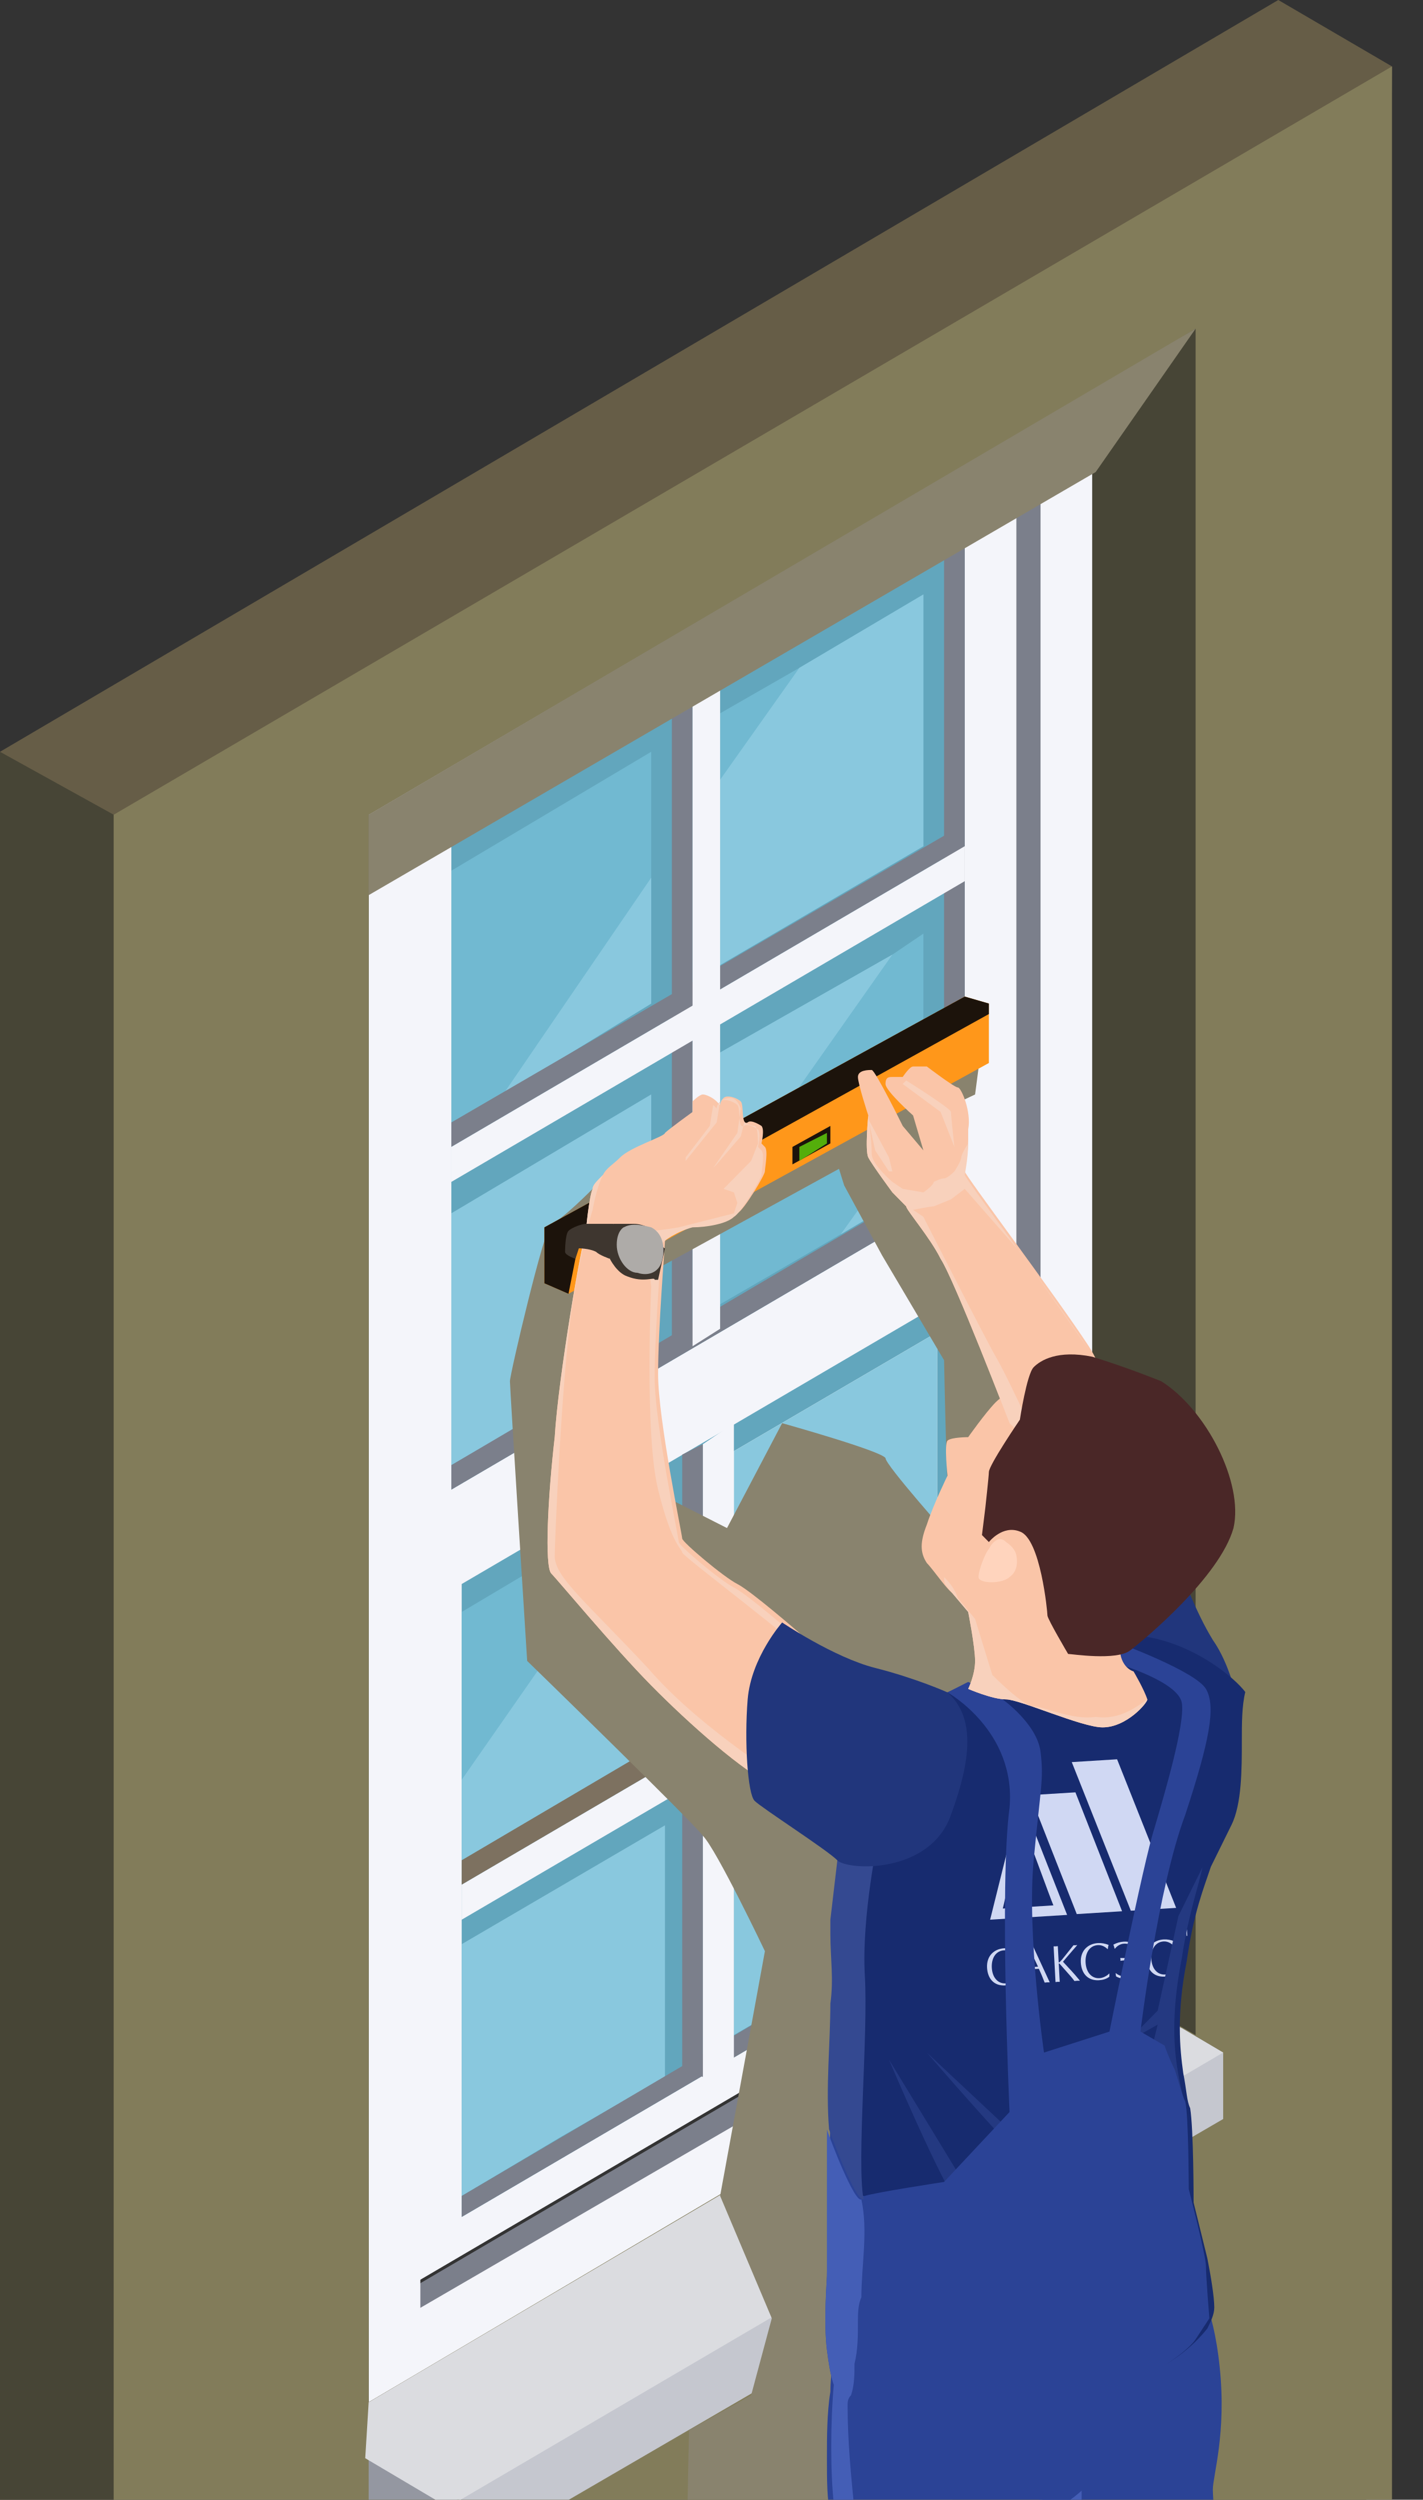 <svg width="86" height="151" viewBox="0 0 86 151" fill="none" xmlns="http://www.w3.org/2000/svg">
<rect x="0" y="0" width="86" height="151" fill="#333333" stroke="none"/>
<g clip-path="url(#clip0)">
<path d="M27.903 117.441L40.189 110.26V119.976L33.942 129.059L27.903 132.65V117.441Z" fill="white"/>
<path d="M44.354 107.724L51.85 103.288L44.354 114.061V107.724Z" fill="white"/>
<path d="M20.823 46.892V144.266L22.281 145.111L64.552 118.497L66.01 21.967L64.552 21.122L20.823 46.892ZM23.947 48.792L61.429 26.825V116.807L23.947 138.774V48.792Z" fill="#7B7F8B"/>
<path d="M23.947 48.792L61.429 26.614V116.595L23.947 138.563V48.792Z" fill="#F4F5FA"/>
<path d="M27.278 50.905L58.305 32.74V71.816L27.278 89.982V50.905Z" fill="#62A6BD"/>
<path d="M39.356 45.413V60.621L30.402 66.113L27.278 67.803V52.595L39.356 45.413Z" fill="#71B9D1"/>
<path d="M55.806 35.908V51.116L43.52 58.297V43.089L48.31 40.343L55.806 35.908Z" fill="#71B9D1"/>
<path d="M30.402 66.114L39.356 53.018V60.622L30.402 66.114Z" fill="#89C8DE"/>
<path d="M55.806 35.908V51.116L43.52 58.297V47.103L48.31 40.343L55.806 35.908Z" fill="#89C8DE"/>
<path d="M39.356 66.113V81.321L36.024 83.433L27.278 88.503V73.294L39.356 66.113Z" fill="#71B9D1"/>
<path d="M55.806 56.397V71.605L50.809 74.562L43.52 78.787V63.579L53.932 57.664L55.806 56.397Z" fill="#71B9D1"/>
<path d="M27.278 73.294L39.356 66.113V78.364L36.024 83.433L27.278 88.503V73.294Z" fill="#89C8DE"/>
<path d="M43.52 63.578L53.932 57.664L43.52 72.449V63.578Z" fill="#89C8DE"/>
<path d="M55.806 71.605L50.809 74.562L55.806 67.592V71.605Z" fill="#89C8DE"/>
<path d="M41.855 42.245V81.321L40.605 80.688V43.09L41.855 42.245Z" fill="#7B7F8B"/>
<path d="M27.903 95.685L58.93 77.52V115.752L27.903 133.917V95.685Z" fill="#62A6BD"/>
<path d="M40.189 110.26V125.468L33.942 129.059L27.903 132.65V117.441L40.189 110.26Z" fill="#89C8DE"/>
<path d="M56.639 100.543V115.751L44.354 122.933V107.725L51.85 103.289L56.639 100.543Z" fill="#89C8DE"/>
<path d="M40.189 90.193V105.401L27.903 112.583V97.374L39.981 90.193H40.189Z" fill="#71B9D1"/>
<path d="M39.981 90.193H40.189V105.401L27.903 112.583V107.513L39.981 90.193Z" fill="#89C8DE"/>
<path d="M56.639 80.476V95.684L44.354 102.866V87.658L56.639 80.476Z" fill="#FFFFFC"/>
<path d="M56.639 80.476V95.684L44.354 102.866V87.658L56.639 80.476Z" fill="#89C8DE"/>
<path d="M42.48 87.235V125.467L41.23 124.833V87.868L42.48 87.235Z" fill="#7B7F8B"/>
<path d="M58.93 95.684L27.903 113.849V112.371L57.681 94.839L58.93 95.684Z" fill="#7D7160"/>
<path d="M58.305 51.116L27.278 69.281V67.802L57.056 50.482L58.305 51.116Z" fill="#7B7F8B"/>
<path d="M58.93 77.52V115.752L27.903 133.917V132.65L57.681 115.118V78.154L58.93 77.52Z" fill="#7B7F8B"/>
<path d="M58.305 32.74V71.816L27.278 89.982V88.503L57.056 70.971V33.373L58.305 32.74Z" fill="#7B7F8B"/>
<path d="M42.48 87.236L44.354 85.969V124.412L42.48 125.468V87.236Z" fill="#F4F5FA"/>
<path d="M58.93 95.684V97.796L27.903 115.962V113.849L58.93 95.684Z" fill="#F4F5FA"/>
<path d="M41.855 42.245L43.521 41.189V80.266L41.855 81.322V42.245Z" fill="#F4F5FA"/>
<path d="M58.305 51.116V53.228L27.278 71.394V69.281L58.305 51.116Z" fill="#F4F5FA"/>
<path d="M22.281 47.736V145.111L66.01 119.553V21.967L22.281 47.736ZM25.404 49.637L62.886 27.67V117.652L25.404 139.408V49.637Z" fill="#F4F5FA"/>
<path d="M77.254 0L0 45.413V202.987L6.872 207L82.46 161.164L84.126 4.013L77.254 0ZM66.01 119.342L22.281 145.111V49.215L66.218 23.446V119.342H66.01Z" fill="#665D47"/>
<path d="M6.872 49.215V206.789L0 202.987V45.413L6.872 49.215Z" fill="#474536"/>
<path d="M6.872 49.215V206.788L84.126 161.375V4.013L6.872 49.215ZM22.281 49.215L66.218 23.445V119.13L22.281 145.111V49.215Z" fill="#827C5A"/>
<path d="M72.257 19.855V122.932L66.01 119.341V23.657L72.257 19.855Z" fill="#474536"/>
<path d="M22.281 148.49L39.564 141.097L27.07 151.447V155.249L22.281 152.503V148.49Z" fill="#9497A1"/>
<path d="M27.071 151.448L71.424 122.51L73.923 123.989V128.002L27.071 155.25V151.448Z" fill="#C5C7CF"/>
<path d="M66.01 119.342L73.922 123.989L27.07 151.448L22.073 148.491L22.281 145.111L66.01 119.342Z" fill="#DBDCE0"/>
<path d="M72.257 19.855L66.218 28.515L22.281 54.073V49.215L72.257 19.855Z" fill="#89836E"/>
<path d="M41.855 67.591L35.816 71.816C35.816 71.816 33.942 73.717 33.317 73.928C32.901 74.139 30.818 83.011 30.818 83.433C30.818 83.856 31.86 100.331 31.86 100.331C31.86 100.331 41.855 110.047 42.479 110.892C43.312 111.737 46.228 117.863 46.228 117.863L43.521 132.648L46.644 140.041L45.395 144.688L41.647 146.8C41.647 146.8 41.23 161.586 41.855 163.487C42.479 165.388 43.104 185.666 43.104 185.666L58.097 176.794L57.472 147.857L56.223 130.959C56.223 130.959 65.385 106.879 65.385 106.245C65.385 105.823 65.385 90.826 65.385 90.826L57.264 73.928L55.806 67.591L58.93 66.113L59.346 62.944L51.85 66.324L49.767 67.591L51.017 71.605L53.307 75.829L57.056 82.166C57.056 82.166 57.264 92.938 57.472 92.938C57.472 92.938 53.516 88.502 53.516 88.08C53.307 87.658 47.269 85.968 47.269 85.968L43.937 92.305L40.189 90.403L38.106 77.519L50.809 70.548L49.767 67.591H41.855Z" fill="#89836E"/>
<path d="M71.841 102.021L74.756 102.655C74.756 102.655 74.34 100.542 73.298 99.064C72.257 97.374 71.424 95.05 71.424 95.05C71.424 95.05 68.717 94.206 67.676 95.262C66.843 96.107 66.427 99.909 66.635 100.753C66.843 101.598 70.591 103.922 70.591 103.922C70.799 103.499 71.841 102.021 71.841 102.021Z" fill="#21367C"/>
<path d="M58.305 60.199L32.901 74.139V77.519L34.358 78.153L59.763 64.212V60.621L58.305 60.199Z" fill="#FF971A"/>
<path d="M50.184 68.014L47.893 69.281V70.337L50.184 69.07V68.014Z" fill="#1C130B"/>
<path d="M49.976 68.436L48.31 69.281V70.126L49.976 69.07V68.436Z" fill="#54AE0B"/>
<path d="M59.763 61.255L34.983 74.984L34.358 78.153L32.901 77.519V74.139L58.305 60.199L59.763 60.621V61.255Z" fill="#1C130B"/>
<path d="M76.63 185.454C76.63 185.454 76.213 187.144 74.339 186.933C73.506 186.933 72.673 186.51 72.049 185.877C71.007 185.032 70.174 183.976 70.174 183.342C70.174 182.286 68.925 173.203 67.884 170.035C66.843 166.866 64.552 158.84 63.719 155.46C63.303 153.137 62.47 149.124 63.094 145.955C63.303 144.688 63.927 143.421 64.76 142.576C67.676 139.83 72.257 137.929 72.257 137.929C72.257 137.929 73.298 138.985 73.714 142.998C74.131 147.011 73.298 149.546 73.298 150.391C73.298 151.236 74.131 162.431 74.755 163.909C75.172 165.388 76.005 167.5 76.005 172.992C76.005 178.061 76.63 185.454 76.63 185.454Z" fill="#2B4396"/>
<path d="M71.84 185.878C70.799 185.033 69.966 183.977 69.966 183.343C69.966 182.287 68.717 173.205 67.676 170.036C66.634 166.868 64.344 158.841 63.511 155.462C63.094 153.138 62.262 149.125 62.886 145.957C64.76 147.224 65.385 148.702 65.385 148.702C65.385 148.702 65.177 157.363 66.218 160.742C67.259 164.122 68.508 166.868 69.341 169.614C70.383 172.571 71.007 181.231 71.216 183.132C71.632 184.188 71.84 185.033 71.84 185.878Z" fill="#445EB6"/>
<path d="M67.884 146.167C67.467 149.335 64.344 151.236 64.344 151.236C64.344 151.236 64.135 158.418 64.135 161.375C63.927 164.121 65.177 172.147 65.593 176.161C66.218 180.174 65.593 192.847 65.593 192.847C65.593 192.847 63.303 194.326 61.845 194.326C60.596 194.115 59.554 193.059 58.93 192.636C58.721 192.425 58.721 192.425 58.721 192.425C58.721 192.425 57.888 189.045 57.056 184.187C56.223 179.329 56.223 175.316 55.806 172.992C55.39 170.669 50.809 155.672 50.184 151.87C49.976 151.025 49.976 149.758 49.976 148.49C49.976 147.223 49.976 145.744 50.184 144.477C50.184 143.421 50.392 142.576 50.392 141.942C50.392 141.097 50.6 140.675 50.6 140.675L51.641 140.464L52.266 140.253L65.801 137.295C65.801 137.295 67.467 140.886 67.884 144.055C67.884 144.266 67.884 144.477 67.884 144.477C68.092 144.899 68.092 145.533 67.884 146.167Z" fill="#2B4396"/>
<path d="M75.051 105.166C75.051 106.856 75.051 108.968 74.427 110.235C74.01 111.08 73.594 111.925 73.177 112.77C72.761 114.037 72.136 115.516 71.72 118.473C71.095 121.641 71.303 123.754 71.511 125.232C71.72 126.288 71.72 126.922 71.928 127.345C72.136 128.612 72.136 132.836 72.136 133.048C72.136 133.048 72.553 134.737 72.969 136.427C73.177 137.483 73.386 138.751 73.386 139.384C73.386 139.807 73.177 140.229 72.969 140.652C72.136 141.708 70.678 142.975 68.388 143.82C66.722 144.454 64.64 145.087 62.349 145.087C58.185 145.299 54.645 144.031 52.562 142.764C52.562 142.764 52.562 142.764 52.354 142.764C51.729 142.341 51.313 142.13 51.105 141.708C50.688 141.285 50.48 141.074 50.48 140.863C50.48 140.018 51.105 137.272 50.896 131.147C50.896 130.09 50.896 129.246 50.896 128.401C50.688 125.866 50.688 123.331 50.688 121.008C50.688 119.529 50.688 118.051 50.688 116.783C50.688 116.572 50.688 116.361 50.688 115.938C51.105 112.348 51.313 110.658 51.313 110.658L53.603 106.222L55.478 103.054L57.768 101.998C57.768 101.998 58.601 101.998 59.642 101.575C60.267 101.364 61.1 101.153 61.724 100.941C63.182 100.308 65.889 98.407 69.013 98.829C72.136 99.252 74.635 101.364 75.26 102.209C75.051 103.054 75.051 104.11 75.051 105.166Z" fill="#172B6F"/>
<path fill-rule="evenodd" clip-rule="evenodd" d="M71.081 115.249L68.342 115.419L64.773 106.443L67.512 106.272L71.081 115.249ZM67.814 115.452L65.075 115.623L62.255 108.439L64.994 108.269L67.814 115.452ZM64.492 115.672L59.839 115.962L61.687 108.539L64.492 115.672ZM61.781 110.091C61.996 110.62 62.449 111.845 62.861 112.962L62.866 112.976C63.22 113.934 63.544 114.81 63.663 115.097L60.605 115.288C60.672 115.03 60.826 114.317 61.005 113.487L61.006 113.483C61.277 112.229 61.605 110.709 61.781 110.091Z" fill="#D0D8F3"/>
<path fill-rule="evenodd" clip-rule="evenodd" d="M71.355 116.626L71.231 116.633L71.249 116.965L71.203 116.967L71.185 116.635L71.061 116.642L71.059 116.596L71.356 116.58L71.359 116.626L71.355 116.626ZM59.653 118.86C59.69 119.551 60.099 119.969 60.743 119.933C60.966 119.921 61.204 119.862 61.378 119.718L61.381 119.519C61.327 119.576 61.091 119.792 60.776 119.809C60.316 119.835 59.973 119.467 59.94 118.86C59.912 118.325 60.152 117.841 60.689 117.811C60.99 117.794 61.217 117.996 61.263 118.051L61.284 118.046C61.294 117.961 61.307 117.88 61.331 117.798C61.128 117.717 60.906 117.676 60.693 117.688C60.078 117.722 59.615 118.15 59.653 118.86ZM63.209 119.755L63.209 119.755L63.208 119.755C63.184 119.758 63.16 119.761 63.136 119.763C63.037 119.504 62.915 119.208 62.783 118.928L62.04 118.969C62.028 119.006 62.017 119.043 62.006 119.079C61.929 119.327 61.852 119.574 61.795 119.837L61.772 119.836C61.74 119.835 61.714 119.834 61.685 119.835C61.665 119.836 61.647 119.839 61.63 119.842L61.63 119.842C61.614 119.845 61.598 119.848 61.583 119.849L62.377 117.595L62.444 117.591L63.441 119.746C63.413 119.747 63.388 119.747 63.363 119.746C63.339 119.745 63.316 119.745 63.291 119.746C63.263 119.748 63.235 119.751 63.209 119.755ZM64.548 118.832L64.547 118.83L64.546 118.83L64.546 118.83L64.546 118.829L64.545 118.829L64.545 118.829L64.544 118.828L64.544 118.828L64.544 118.827L64.543 118.827L64.543 118.827L64.543 118.826L64.542 118.826C64.442 118.719 64.341 118.611 64.243 118.502L64.483 118.217L65.107 117.493C65.088 117.494 65.068 117.497 65.048 117.5L65.048 117.5L65.047 117.5C65.029 117.503 65.011 117.506 64.995 117.507C64.955 117.509 64.922 117.508 64.886 117.506L64.877 117.506L64.203 118.348C64.191 118.36 64.178 118.375 64.164 118.391C64.13 118.43 64.091 118.474 64.055 118.509C64.025 118.537 63.986 118.551 63.982 118.532L63.929 117.558C63.906 117.56 63.885 117.563 63.864 117.566L63.863 117.566C63.843 117.569 63.823 117.572 63.803 117.573C63.76 117.575 63.717 117.574 63.675 117.572L63.791 119.73C63.81 119.729 63.831 119.726 63.852 119.723C63.874 119.72 63.896 119.717 63.918 119.715C63.954 119.713 63.993 119.714 64.035 119.716L64.046 119.716L63.986 118.616C63.986 118.601 64.022 118.61 64.036 118.621L64.716 119.391C64.796 119.479 64.865 119.571 64.934 119.667C64.96 119.665 64.986 119.662 65.012 119.659C65.039 119.655 65.067 119.652 65.096 119.65C65.138 119.648 65.18 119.648 65.228 119.649L65.255 119.649L65.255 119.634L65.001 119.33C64.855 119.159 64.702 118.995 64.548 118.832ZM66.411 119.619C65.767 119.655 65.358 119.237 65.32 118.546C65.282 117.836 65.745 117.408 66.361 117.374C66.573 117.362 66.795 117.403 66.998 117.484C66.974 117.566 66.961 117.647 66.951 117.732L66.93 117.737C66.885 117.682 66.657 117.48 66.357 117.497C65.819 117.526 65.579 118.011 65.608 118.545C65.64 119.153 65.983 119.52 66.443 119.495C66.758 119.477 66.995 119.261 67.048 119.205L67.045 119.404C66.872 119.548 66.633 119.607 66.411 119.619ZM67.383 117.712C67.422 117.652 67.627 117.426 67.927 117.41C68.419 117.382 68.709 117.757 68.773 118.232L67.963 118.277C67.921 118.279 67.879 118.278 67.837 118.276L67.836 118.276C67.793 118.275 67.749 118.274 67.704 118.276C67.705 118.287 67.707 118.3 67.71 118.313C67.712 118.327 67.715 118.342 67.716 118.356C67.716 118.366 67.715 118.378 67.715 118.391C67.713 118.407 67.712 118.425 67.713 118.444C67.755 118.442 67.797 118.436 67.839 118.429L67.84 118.429L67.841 118.429L67.842 118.429C67.884 118.423 67.927 118.417 67.971 118.414L68.784 118.369C68.817 118.973 68.516 119.38 68.056 119.406C67.741 119.423 67.486 119.234 67.423 119.184L67.448 119.382C67.639 119.505 67.879 119.538 68.102 119.526C68.746 119.49 69.107 119.029 69.07 118.338C69.032 117.632 68.526 117.254 67.91 117.288C67.694 117.3 67.478 117.365 67.288 117.468C67.321 117.547 67.343 117.63 67.362 117.709L67.383 117.712ZM70.383 119.399C69.74 119.435 69.33 119.017 69.293 118.326C69.255 117.616 69.718 117.188 70.333 117.154C70.546 117.142 70.768 117.183 70.971 117.264C70.947 117.346 70.933 117.427 70.924 117.512L70.903 117.517C70.857 117.462 70.63 117.26 70.329 117.276C69.792 117.306 69.552 117.791 69.58 118.325C69.613 118.932 69.956 119.3 70.416 119.275C70.731 119.257 70.967 119.041 71.021 118.985L71.017 119.184C70.841 119.328 70.603 119.387 70.383 119.399ZM62.733 118.801L62.089 118.836L62.364 118.013L62.733 118.801ZM71.709 116.939L71.755 116.937L71.735 116.559L71.671 116.562L71.594 116.777L71.491 116.572L71.427 116.576L71.447 116.954L71.49 116.952L71.472 116.627L71.58 116.843L71.608 116.842L71.692 116.615L71.709 116.939Z" fill="#D0D8F3"/>
<path d="M56.015 123.989C56.015 123.989 61.637 130.537 62.678 131.17C63.719 131.804 61.429 129.058 61.429 129.058L56.015 123.989Z" fill="#243981"/>
<path d="M53.724 124.411C53.724 124.411 56.848 131.804 58.097 133.493C59.346 134.972 63.303 139.619 63.303 139.619L58.097 131.592L53.724 124.411Z" fill="#243981"/>
<path d="M71.424 118.285C70.383 123.566 71.424 125.889 71.632 127.368C71.841 128.635 71.841 132.86 71.841 133.071C71.841 133.071 72.257 134.761 72.673 136.451V140.675C72.257 138.563 71.632 133.705 71.632 133.705L70.799 136.239L68.3 140.041C68.3 139.83 70.175 132.649 70.383 131.804C70.383 130.959 70.175 127.157 70.175 127.157L68.925 128.213C68.925 128.213 65.802 130.114 66.218 129.691C66.843 129.269 68.925 126.523 68.925 126.523L69.966 122.299L68.092 123.355L69.966 121.454L71.216 115.751L72.673 112.793C72.465 113.85 71.84 115.539 71.424 118.285Z" fill="#243981"/>
<path d="M72.881 136.873C72.881 137.507 73.089 140.041 73.089 140.041C73.089 140.041 73.089 140.041 72.257 141.309C71.84 141.942 70.174 143.21 67.884 144.266C66.01 145.111 63.511 145.744 61.22 145.956C57.472 145.956 53.516 145.111 51.642 144.477C50.809 144.266 50.392 144.054 50.392 144.054C50.392 144.054 50.184 143.632 49.976 141.942C49.767 140.252 49.976 137.718 49.976 137.507C49.976 137.295 50.184 128.213 50.184 128.213C50.184 128.213 50.184 128.213 50.184 128.424C50.392 129.269 51.85 132.86 52.266 132.648C52.891 132.437 57.056 131.803 57.056 131.803L61.012 127.579C61.012 127.579 60.387 113.849 61.012 109.202C61.428 104.556 57.264 102.232 57.264 102.232L58.513 101.598L58.93 101.81L60.596 102.654C60.596 102.654 62.678 104.133 62.886 105.823C63.094 107.513 62.886 107.935 62.47 112.371C62.053 116.807 63.094 123.988 63.094 123.988L67.051 122.721C67.051 122.721 69.133 112.371 69.758 110.47C70.382 108.358 71.632 104.133 71.424 102.866C71.215 101.598 67.675 100.542 67.675 100.542V99.275C67.675 99.275 72.257 100.965 72.881 102.021C73.506 103.077 73.089 105.189 71.632 109.625C69.966 114.061 68.925 122.721 68.925 122.721L70.382 123.566C70.382 123.566 70.591 124.199 71.007 125.044C71.215 125.678 71.424 126.523 71.632 126.945C71.84 127.79 71.84 132.226 71.84 132.226C71.84 132.226 72.881 136.239 72.881 136.873Z" fill="#2B4396"/>
<path d="M56.639 172.992C56.014 163.698 52.474 158.206 51.642 151.659C51.433 149.546 51.225 147.434 51.225 145.322C51.225 145.111 51.225 144.899 51.433 144.688C51.642 144.054 51.642 143.421 51.642 142.787C51.85 141.942 51.85 141.097 51.85 140.252C51.85 139.83 51.85 139.196 52.058 138.774C52.058 136.873 52.474 134.761 52.058 132.86C51.642 133.071 50.184 129.269 49.976 128.635V128.424V137.506C49.976 137.718 49.767 140.252 49.976 141.942C50.184 143.632 50.392 144.054 50.392 144.054C50.184 146.378 50.184 149.335 50.392 151.236C50.809 155.038 55.39 169.824 56.014 172.359C56.431 174.682 56.431 178.695 57.264 183.553C58.097 188.412 58.93 191.791 58.93 191.791C58.93 191.791 58.93 191.791 59.138 192.002C58.305 187.355 57.056 179.118 56.639 172.992Z" fill="#445EB6"/>
<path d="M52.058 104.344C52.058 104.344 49.767 107.301 47.893 107.935C47.477 108.146 47.06 108.146 46.852 107.935C44.978 107.09 41.646 104.133 39.356 101.809C37.065 99.486 33.734 95.472 33.317 95.05C32.901 94.628 33.109 90.403 33.525 86.812C33.734 83.222 35.191 74.772 35.399 74.561C35.399 74.35 35.608 72.238 35.816 71.815C35.816 71.604 36.024 71.393 36.441 70.971C36.649 70.548 37.065 70.337 37.482 69.914C38.106 69.281 40.189 68.647 40.189 68.436C40.397 68.225 41.855 67.168 41.855 67.168V66.535C41.855 66.535 42.271 66.112 42.479 66.112C42.688 66.112 43.104 66.323 43.312 66.535L43.52 66.746C43.52 66.746 43.52 66.535 43.729 66.323C43.937 66.112 44.562 66.323 44.77 66.535C44.978 66.746 44.77 68.013 45.186 67.802C45.395 67.591 46.019 68.013 46.019 68.013C46.227 68.225 46.019 69.07 46.019 69.07C46.019 69.07 46.019 69.069 46.227 69.281C46.436 69.492 46.227 70.548 46.227 70.759C46.227 70.971 44.978 73.083 44.562 73.294C44.145 73.716 42.896 73.928 42.063 73.928C41.23 74.139 40.189 74.772 40.189 74.984C40.189 75.195 39.772 80.264 39.772 83.01C39.772 85.756 41.23 92.727 41.23 92.938C41.23 93.149 43.729 95.261 44.562 95.684C45.395 96.106 48.31 98.641 48.31 98.641L49.559 100.119L52.058 104.344Z" fill="#FAC5A8"/>
<path d="M63.511 82.589C63.511 82.589 60.804 84.067 60.179 84.701C59.554 85.335 58.513 86.813 58.513 86.813C58.513 86.813 57.472 86.813 57.264 87.025C57.056 87.236 57.264 89.137 57.264 89.137C57.264 89.137 56.431 90.827 56.014 92.094C55.598 93.15 55.598 93.784 56.014 94.417C56.431 94.84 57.264 96.107 57.68 96.319C58.097 96.53 59.554 96.741 60.179 96.319C61.012 95.685 62.261 94.84 62.678 94.417C63.094 93.995 68.925 92.516 69.133 90.404C69.55 88.503 67.884 83.011 63.511 82.589Z" fill="#FAC5A8"/>
<path d="M69.341 102.654C69.341 102.866 68.092 104.344 66.634 104.344C65.385 104.344 61.637 102.654 60.804 102.654C59.971 102.654 58.513 102.021 58.513 102.021C58.513 102.021 58.93 101.176 58.93 100.331C58.93 99.486 58.513 97.374 58.513 97.374L57.264 95.895C57.056 95.684 57.056 95.473 57.056 95.261C57.472 93.783 60.804 90.403 60.804 90.403L65.593 90.826C65.801 90.826 67.884 98.219 67.675 99.486C67.675 100.753 68.508 100.965 68.508 100.965C68.508 100.965 69.133 102.021 69.341 102.654Z" fill="#FAC5A8"/>
<path d="M64.969 88.925C64.552 89.136 63.927 88.502 63.094 87.869C62.053 87.024 61.012 85.968 61.012 85.968C61.012 85.968 57.68 77.308 56.847 76.04C56.223 74.773 54.765 73.083 54.765 72.872C54.557 72.661 53.932 72.027 53.932 72.027C53.932 72.027 52.683 70.337 52.475 69.915C52.266 69.492 52.475 67.38 52.475 67.38C52.475 67.38 51.85 65.479 51.85 65.056C51.85 64.634 52.475 64.634 52.683 64.634C52.891 64.634 54.557 68.014 54.557 68.014L55.806 69.492L55.182 67.38C55.182 67.38 53.516 65.901 53.516 65.479C53.516 65.056 53.724 65.056 53.932 65.056H54.557C54.557 65.056 54.973 64.423 55.182 64.423C55.39 64.423 56.014 64.423 56.014 64.423C56.014 64.423 57.68 65.69 57.889 65.69C58.097 65.69 58.721 67.169 58.513 68.225C58.513 68.436 58.513 68.647 58.513 68.859C58.513 69.704 58.305 70.76 58.305 70.76C58.305 70.971 63.719 78.152 65.801 81.321C66.218 81.954 66.426 82.588 66.634 82.799C67.051 84.912 65.801 88.714 64.969 88.925Z" fill="#FAC5A8"/>
<path d="M60.179 81.954C60.804 83.01 62.053 85.756 63.094 87.869C62.053 87.024 61.012 85.968 61.012 85.968C61.012 85.968 57.68 77.307 56.847 76.04C56.223 74.773 54.765 73.083 54.765 72.872C54.557 72.66 53.932 72.027 53.932 72.027C53.932 72.027 52.683 70.337 52.475 69.915C52.266 69.492 52.475 67.38 52.475 67.38C52.475 67.38 52.683 68.859 52.683 69.703C52.683 70.337 53.932 71.393 53.932 71.393L54.557 71.816L55.806 72.027C55.806 72.027 56.431 71.604 56.431 71.393C56.431 71.393 56.847 71.182 57.056 71.182C57.264 71.182 57.68 70.76 57.68 70.76C57.68 70.76 58.097 70.126 58.097 69.915C58.097 69.703 58.513 69.07 58.513 69.07C58.513 69.915 58.305 70.971 58.305 70.971C58.305 71.182 63.719 78.364 65.802 81.532L61.637 75.618L58.305 71.816L57.472 72.449L56.431 72.872C56.223 72.872 55.182 73.083 55.182 73.083L55.806 73.505C55.806 73.505 59.346 80.476 60.179 81.954Z" fill="#F8D1BC"/>
<path d="M57.68 69.281L56.847 67.169L54.557 65.479L54.765 65.268C54.765 65.268 57.472 66.958 57.472 67.169C57.472 67.38 57.68 69.281 57.68 69.281Z" fill="#F8D1BC"/>
<path d="M57.889 68.225L57.681 66.535L55.806 64.846L56.015 65.057L58.097 66.324L57.889 68.225Z" fill="#FAC5A8"/>
<path d="M52.475 67.591L53.724 69.915L53.932 70.76H53.724L52.891 69.492L52.475 67.591Z" fill="#F8D1BC"/>
<path d="M49.143 100.331C48.31 99.275 41.23 93.994 41.23 93.783C41.23 93.572 40.605 93.361 39.773 89.981C38.94 86.601 39.356 77.73 39.356 77.73C39.356 77.73 38.94 74.35 39.356 74.35C39.773 74.35 41.022 74.139 41.022 74.139L44.354 73.294L44.562 72.66L44.354 72.027L43.729 71.816L45.395 70.126L45.811 69.07C45.811 69.07 45.811 68.013 45.603 68.013C45.395 68.013 44.978 67.802 44.978 67.802L44.77 68.647L43.312 70.337L43.104 70.548L44.562 68.436L44.77 66.957C44.77 66.957 44.562 66.324 44.145 66.324C43.729 66.324 43.521 66.535 43.521 66.535L43.312 67.802L41.438 70.126V69.915L42.896 68.013L43.104 66.746L43.312 66.957C43.312 66.957 43.312 66.746 43.521 66.535C43.729 66.324 44.354 66.535 44.562 66.746C44.77 66.957 44.562 68.225 44.978 68.013C45.187 67.802 45.811 68.225 45.811 68.225C46.019 68.436 45.811 69.281 45.811 69.281C45.811 69.281 45.811 69.281 46.019 69.492C46.228 69.703 46.019 70.759 46.019 70.971C46.019 71.182 44.77 73.294 44.354 73.505C43.937 73.928 42.688 74.139 41.855 74.139C41.022 74.35 39.981 74.984 39.981 75.195C39.981 75.406 39.564 80.476 39.564 83.222C39.564 85.968 41.022 92.938 41.022 93.149C41.022 93.361 43.521 95.473 44.354 95.895C45.187 96.318 48.102 98.852 48.102 98.852L49.143 100.331Z" fill="#F8D1BC"/>
<path d="M47.893 107.935C47.477 108.147 47.06 108.147 46.852 107.935C44.978 107.091 41.646 104.133 39.356 101.81C37.065 99.487 33.734 95.473 33.317 95.051C32.901 94.628 33.109 90.404 33.525 86.813C33.734 83.222 35.191 74.773 35.399 74.562C35.399 74.351 35.608 72.239 35.816 71.816C35.816 71.605 36.024 71.394 36.441 70.971C36.024 71.816 35.816 73.083 35.816 73.083C35.816 73.083 35.191 74.984 34.566 78.998C33.942 83.222 33.525 93.15 33.525 93.995C33.525 95.262 35.399 96.741 39.148 100.754C42.063 104.133 46.436 106.879 47.893 107.935Z" fill="#F8D1BC"/>
<path d="M69.341 102.655C69.341 102.866 68.092 104.345 66.634 104.345C65.385 104.345 61.637 102.655 60.804 102.655C59.971 102.655 58.513 102.021 58.513 102.021C58.513 102.021 58.93 101.176 58.93 100.332C58.93 99.487 58.513 97.374 58.513 97.374L57.264 95.896C57.056 95.685 57.056 95.473 57.056 95.262C57.264 95.473 57.68 95.896 57.889 96.53L58.93 97.797L59.971 101.177C59.971 101.177 61.845 103.078 62.47 103.078C63.094 103.078 64.76 103.922 66.218 103.711C67.675 103.922 68.717 103.078 69.341 102.655Z" fill="#F8D1BC"/>
<path d="M53.099 110.893C53.099 110.893 52.058 115.751 52.267 119.342C52.475 122.933 51.77 130.521 52.186 132.844C51.77 133.056 50.312 129.254 50.104 128.62C49.896 126.085 50.184 123.355 50.184 121.032C50.392 119.553 50.184 118.286 50.184 116.807C50.184 116.596 50.184 116.385 50.184 115.962C50.601 112.371 50.809 110.682 50.809 110.682L53.099 106.246C54.974 106.035 56.431 106.035 56.639 106.035C57.056 106.457 53.099 110.893 53.099 110.893Z" fill="#344991"/>
<path d="M70.174 83.433C70.174 83.433 68.092 82.588 66.01 81.955C63.927 81.532 62.886 82.166 62.47 82.588C62.053 83.011 61.637 85.757 61.637 85.757C61.637 85.757 59.763 88.503 59.763 88.925C59.763 89.136 59.554 91.037 59.554 91.037L59.346 92.727L59.763 93.15C59.763 93.15 60.596 92.094 61.637 92.516C62.886 92.938 63.303 97.374 63.303 97.585C63.303 97.797 64.552 99.909 64.552 99.909C64.76 99.909 67.467 100.331 68.3 99.698C69.133 99.064 73.714 95.262 74.547 92.305C75.172 89.559 72.881 85.123 70.174 83.433Z" fill="#4A2727"/>
<path d="M39.564 74.351C39.564 74.351 38.94 73.928 38.315 73.928C37.69 73.928 37.065 73.928 37.065 73.928L36.857 76.04C36.857 76.04 37.274 76.885 37.898 77.097C38.94 77.519 39.564 77.097 39.564 77.308C39.772 77.308 39.772 77.308 39.772 77.308L40.189 75.407C39.981 75.407 39.772 74.562 39.564 74.351Z" fill="#3E362F"/>
<path d="M37.69 74.139C37.69 74.139 37.273 74.35 37.273 75.195C37.273 76.04 37.898 76.885 38.523 76.885C39.148 77.096 39.772 76.885 39.98 76.251C40.189 75.618 40.189 74.561 39.356 74.139C38.523 73.928 38.106 73.928 37.69 74.139Z" fill="#AEABA8"/>
<path d="M37.066 73.928C37.066 73.928 35.608 73.928 35.4 73.928C35.192 73.928 34.567 74.139 34.359 74.351C34.15 74.562 34.15 75.618 34.15 75.618C34.15 75.829 34.775 76.04 34.775 76.04L34.983 75.407C34.983 75.407 35.608 75.407 36.025 75.618C36.233 75.829 36.857 76.04 36.857 76.04L37.274 74.562L37.066 73.928Z" fill="#3E362F"/>
<path d="M57.264 102.232C57.264 102.232 55.39 101.387 52.891 100.754C50.392 100.12 47.269 98.008 47.269 98.008C47.269 98.008 45.395 100.12 45.186 102.655C44.978 105.189 45.186 108.358 45.603 108.78C46.019 109.203 49.976 111.737 50.6 112.371C51.225 113.005 56.223 113.216 57.472 109.625C58.721 106.246 58.93 103.711 57.264 102.232Z" fill="#21367C"/>
<path d="M61.429 93.995C61.429 93.995 61.637 94.839 61.012 95.262C60.596 95.684 59.138 95.684 59.138 95.262C59.138 94.839 59.555 93.783 59.763 93.572C59.971 93.15 60.388 92.727 60.804 93.15C61.429 93.572 61.429 93.995 61.429 93.995Z" fill="#FFD4BD"/>
</g>
<defs>
<clipPath id="clip0">
<rect width="86" height="151" fill="white"/>
</clipPath>
</defs>
</svg>
